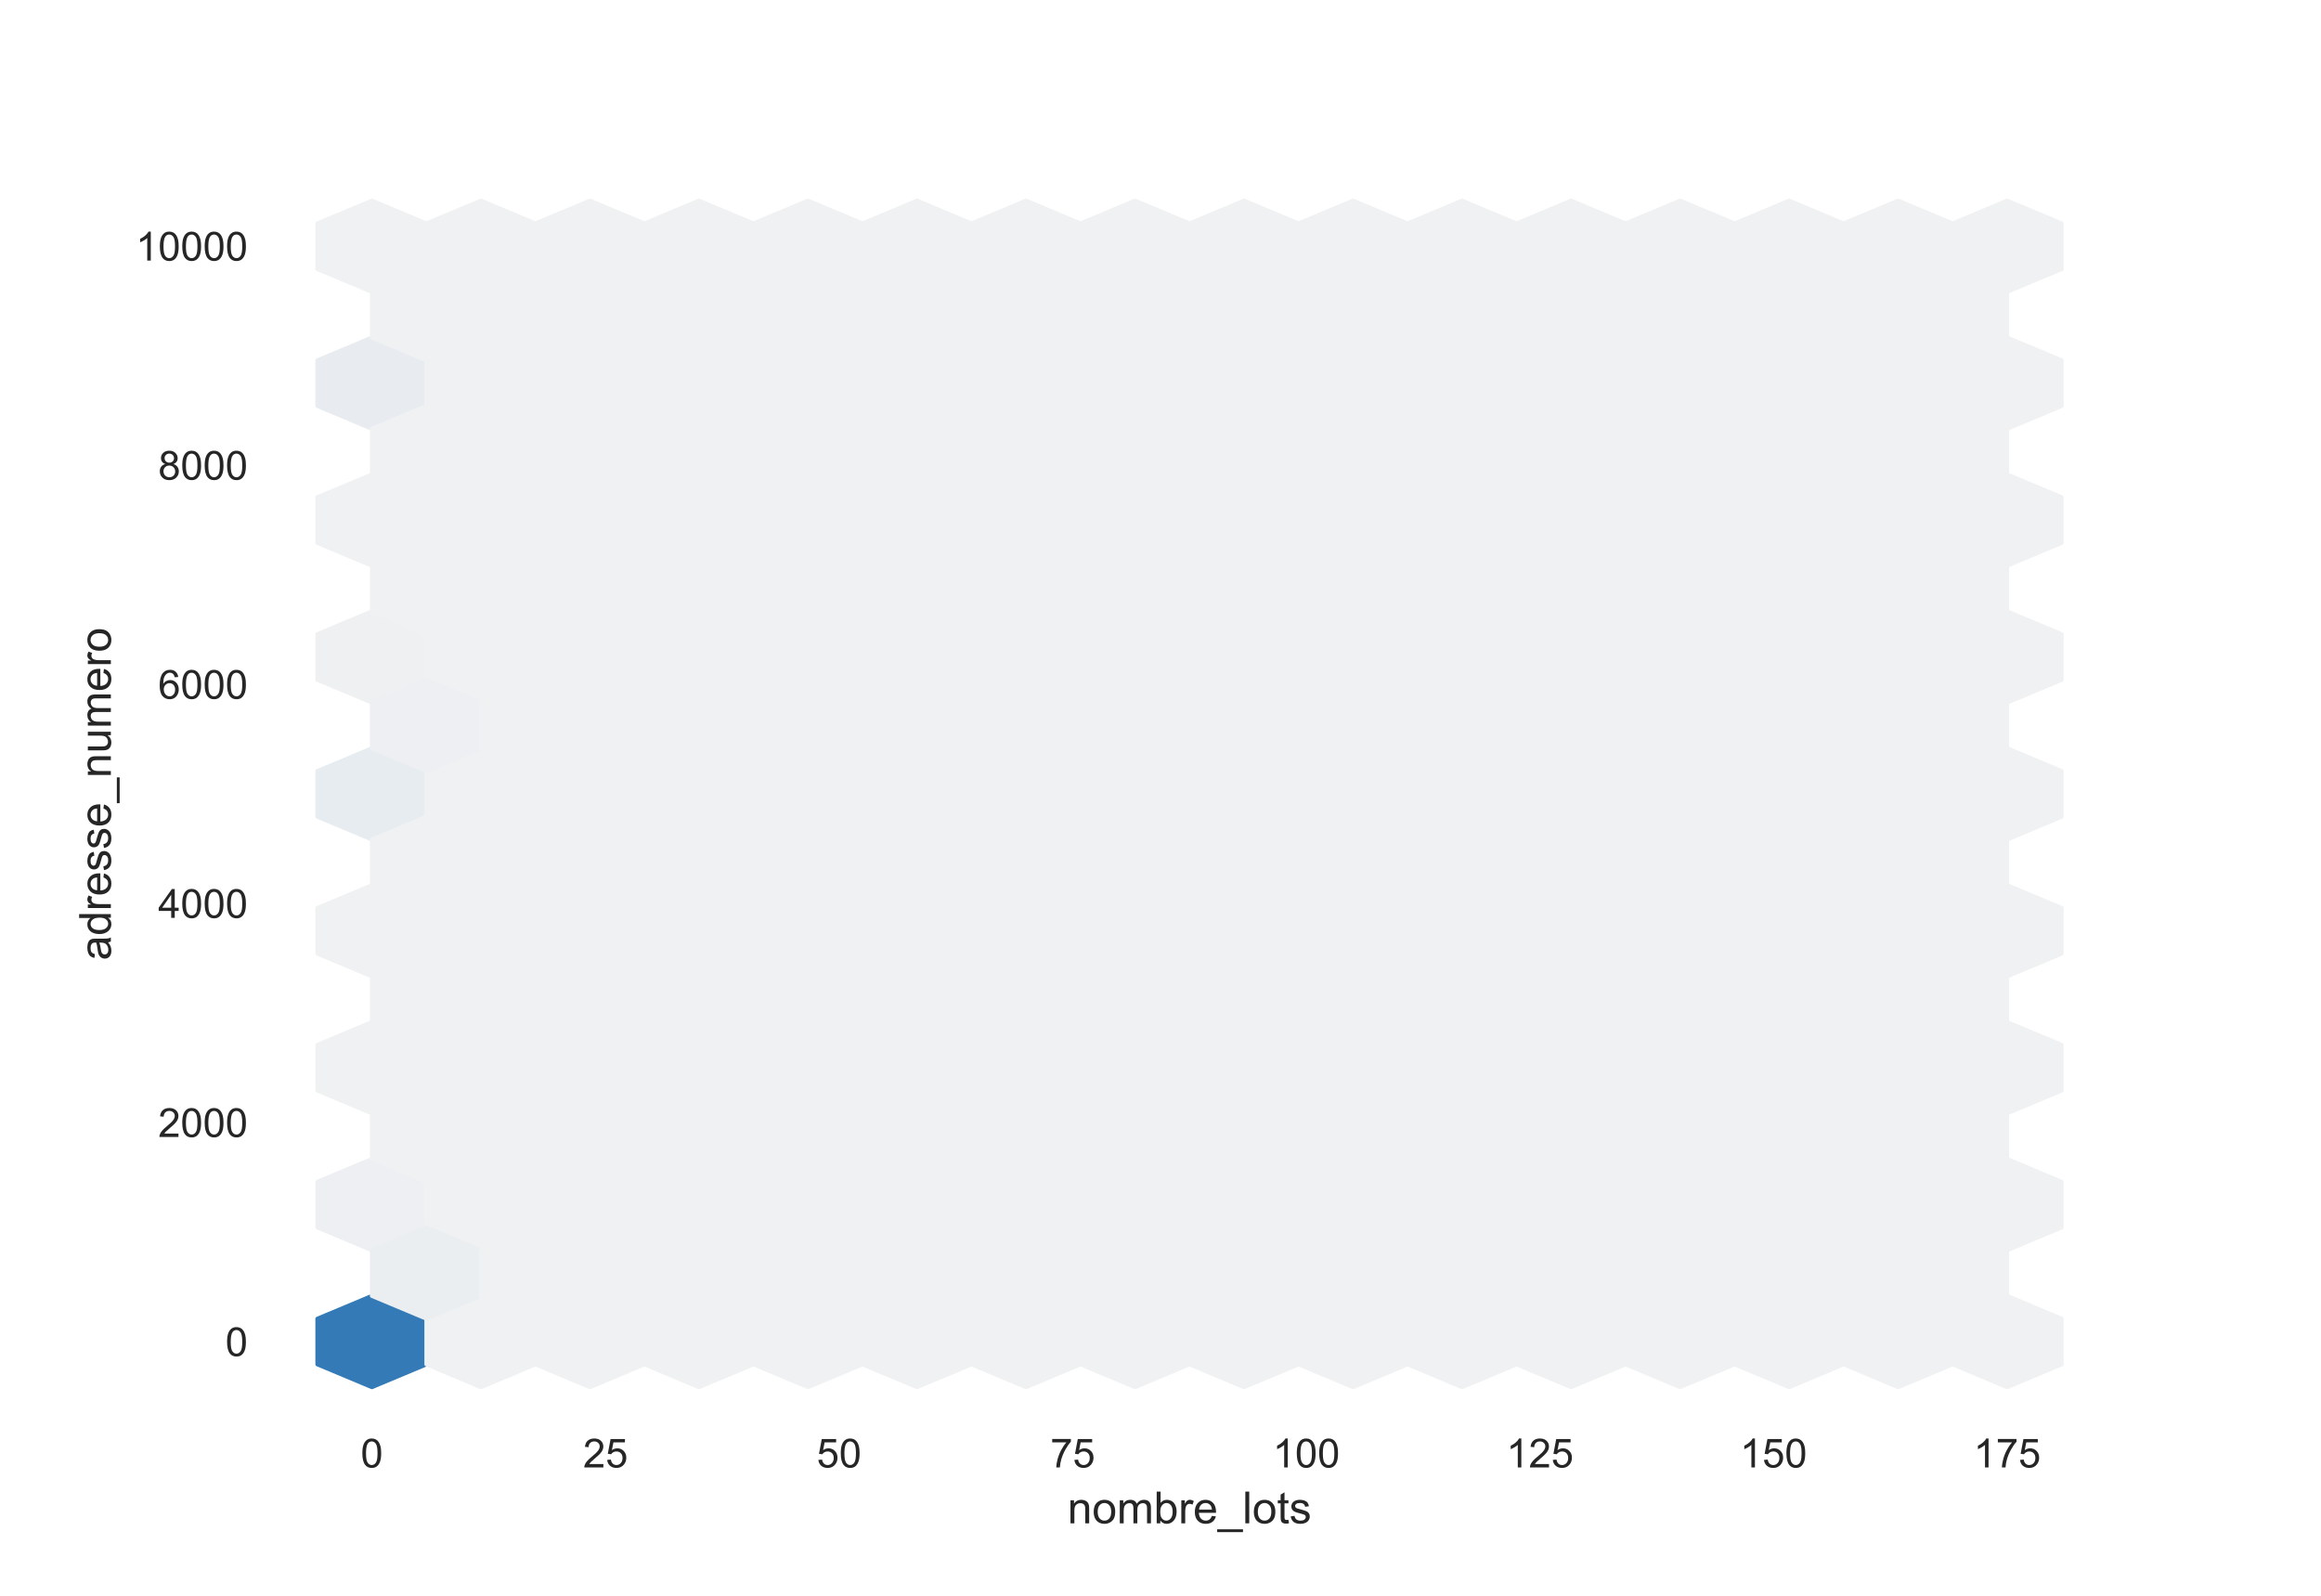 <?xml version="1.0" encoding="utf-8" standalone="no"?>
<!DOCTYPE svg PUBLIC "-//W3C//DTD SVG 1.1//EN"
  "http://www.w3.org/Graphics/SVG/1.1/DTD/svg11.dtd">
<!-- Created with matplotlib (https://matplotlib.org/) -->
<svg height="396pt" version="1.1" viewBox="0 0 576 396" width="576pt" xmlns="http://www.w3.org/2000/svg" xmlns:xlink="http://www.w3.org/1999/xlink">
 <defs>
  <style type="text/css">*{stroke-linecap:butt;stroke-linejoin:round;}</style>
 </defs>
 <g id="figure_1">
  <g id="patch_1">
   <path d="M 0 396 
L 576 396 
L 576 0 
L 0 0 
z
" style="fill:#ffffff;"/>
  </g>
  <g id="axes_1">
   <g id="patch_2">
    <path d="M 72 346.5 
L 518.4 346.5 
L 518.4 47.52 
L 72 47.52 
z
" style="fill:#ffffff;"/>
   </g>
   <g id="matplotlib.axis_1">
    <g id="xtick_1">
     <g id="text_1">
      <!-- 0 -->
      <g style="fill:#262626;" transform="translate(89.51 364.158)scale(0.1 -0.1)">
       <defs>
        <path d="M 4.156 35.297 
Q 4.156 48 6.766 55.734 
Q 9.375 63.484 14.516 67.672 
Q 19.672 71.875 27.484 71.875 
Q 33.25 71.875 37.594 69.547 
Q 41.938 67.234 44.766 62.859 
Q 47.609 58.5 49.219 52.219 
Q 50.828 45.953 50.828 35.297 
Q 50.828 22.703 48.234 14.969 
Q 45.656 7.234 40.5 3 
Q 35.359 -1.219 27.484 -1.219 
Q 17.141 -1.219 11.234 6.203 
Q 4.156 15.141 4.156 35.297 
z
M 13.188 35.297 
Q 13.188 17.672 17.312 11.828 
Q 21.438 6 27.484 6 
Q 33.547 6 37.672 11.859 
Q 41.797 17.719 41.797 35.297 
Q 41.797 52.984 37.672 58.781 
Q 33.547 64.594 27.391 64.594 
Q 21.344 64.594 17.719 59.469 
Q 13.188 52.938 13.188 35.297 
z
" id="ArialMT-48"/>
       </defs>
       <use xlink:href="#ArialMT-48"/>
      </g>
     </g>
    </g>
    <g id="xtick_2">
     <g id="text_2">
      <!-- 25 -->
      <g style="fill:#262626;" transform="translate(144.704 364.158)scale(0.1 -0.1)">
       <defs>
        <path d="M 50.344 8.453 
L 50.344 0 
L 3.031 0 
Q 2.938 3.172 4.047 6.109 
Q 5.859 10.938 9.828 15.625 
Q 13.812 20.312 21.344 26.469 
Q 33.016 36.031 37.109 41.625 
Q 41.219 47.219 41.219 52.203 
Q 41.219 57.422 37.469 61 
Q 33.734 64.594 27.734 64.594 
Q 21.391 64.594 17.578 60.781 
Q 13.766 56.984 13.719 50.25 
L 4.688 51.172 
Q 5.609 61.281 11.656 66.578 
Q 17.719 71.875 27.938 71.875 
Q 38.234 71.875 44.234 66.156 
Q 50.25 60.453 50.25 52 
Q 50.25 47.703 48.484 43.547 
Q 46.734 39.406 42.656 34.812 
Q 38.578 30.219 29.109 22.219 
Q 21.188 15.578 18.938 13.203 
Q 16.703 10.844 15.234 8.453 
z
" id="ArialMT-50"/>
        <path d="M 4.156 18.75 
L 13.375 19.531 
Q 14.406 12.797 18.141 9.391 
Q 21.875 6 27.156 6 
Q 33.5 6 37.891 10.781 
Q 42.281 15.578 42.281 23.484 
Q 42.281 31 38.062 35.344 
Q 33.844 39.703 27 39.703 
Q 22.75 39.703 19.328 37.766 
Q 15.922 35.844 13.969 32.766 
L 5.719 33.844 
L 12.641 70.609 
L 48.25 70.609 
L 48.25 62.203 
L 19.672 62.203 
L 15.828 42.969 
Q 22.266 47.469 29.344 47.469 
Q 38.719 47.469 45.156 40.969 
Q 51.609 34.469 51.609 24.266 
Q 51.609 14.547 45.953 7.469 
Q 39.062 -1.219 27.156 -1.219 
Q 17.391 -1.219 11.203 4.25 
Q 5.031 9.719 4.156 18.75 
z
" id="ArialMT-53"/>
       </defs>
       <use xlink:href="#ArialMT-50"/>
       <use x="55.615" xlink:href="#ArialMT-53"/>
      </g>
     </g>
    </g>
    <g id="xtick_3">
     <g id="text_3">
      <!-- 50 -->
      <g style="fill:#262626;" transform="translate(202.678 364.158)scale(0.1 -0.1)">
       <use xlink:href="#ArialMT-53"/>
       <use x="55.615" xlink:href="#ArialMT-48"/>
      </g>
     </g>
    </g>
    <g id="xtick_4">
     <g id="text_4">
      <!-- 75 -->
      <g style="fill:#262626;" transform="translate(260.652 364.158)scale(0.1 -0.1)">
       <defs>
        <path d="M 4.734 62.203 
L 4.734 70.656 
L 51.078 70.656 
L 51.078 63.812 
Q 44.234 56.547 37.516 44.484 
Q 30.812 32.422 27.156 19.672 
Q 24.516 10.688 23.781 0 
L 14.75 0 
Q 14.891 8.453 18.062 20.406 
Q 21.234 32.375 27.172 43.484 
Q 33.109 54.594 39.797 62.203 
z
" id="ArialMT-55"/>
       </defs>
       <use xlink:href="#ArialMT-55"/>
       <use x="55.615" xlink:href="#ArialMT-53"/>
      </g>
     </g>
    </g>
    <g id="xtick_5">
     <g id="text_5">
      <!-- 100 -->
      <g style="fill:#262626;" transform="translate(315.846 364.158)scale(0.1 -0.1)">
       <defs>
        <path d="M 37.25 0 
L 28.469 0 
L 28.469 56 
Q 25.297 52.984 20.141 49.953 
Q 14.984 46.922 10.891 45.406 
L 10.891 53.906 
Q 18.266 57.375 23.781 62.297 
Q 29.297 67.234 31.594 71.875 
L 37.25 71.875 
z
" id="ArialMT-49"/>
       </defs>
       <use xlink:href="#ArialMT-49"/>
       <use x="55.615" xlink:href="#ArialMT-48"/>
       <use x="111.23" xlink:href="#ArialMT-48"/>
      </g>
     </g>
    </g>
    <g id="xtick_6">
     <g id="text_6">
      <!-- 125 -->
      <g style="fill:#262626;" transform="translate(373.82 364.158)scale(0.1 -0.1)">
       <use xlink:href="#ArialMT-49"/>
       <use x="55.615" xlink:href="#ArialMT-50"/>
       <use x="111.23" xlink:href="#ArialMT-53"/>
      </g>
     </g>
    </g>
    <g id="xtick_7">
     <g id="text_7">
      <!-- 150 -->
      <g style="fill:#262626;" transform="translate(431.794 364.158)scale(0.1 -0.1)">
       <use xlink:href="#ArialMT-49"/>
       <use x="55.615" xlink:href="#ArialMT-53"/>
       <use x="111.23" xlink:href="#ArialMT-48"/>
      </g>
     </g>
    </g>
    <g id="xtick_8">
     <g id="text_8">
      <!-- 175 -->
      <g style="fill:#262626;" transform="translate(489.768 364.158)scale(0.1 -0.1)">
       <use xlink:href="#ArialMT-49"/>
       <use x="55.615" xlink:href="#ArialMT-55"/>
       <use x="111.23" xlink:href="#ArialMT-53"/>
      </g>
     </g>
    </g>
    <g id="text_9">
     <!-- nombre_lots -->
     <g style="fill:#262626;" transform="translate(264.936 378.019)scale(0.11 -0.11)">
      <defs>
       <path d="M 6.594 0 
L 6.594 51.859 
L 14.5 51.859 
L 14.5 44.484 
Q 20.219 53.031 31 53.031 
Q 35.688 53.031 39.625 51.344 
Q 43.562 49.656 45.516 46.922 
Q 47.469 44.188 48.25 40.438 
Q 48.734 37.984 48.734 31.891 
L 48.734 0 
L 39.938 0 
L 39.938 31.547 
Q 39.938 36.922 38.906 39.578 
Q 37.891 42.234 35.281 43.812 
Q 32.672 45.406 29.156 45.406 
Q 23.531 45.406 19.453 41.844 
Q 15.375 38.281 15.375 28.328 
L 15.375 0 
z
" id="ArialMT-110"/>
       <path d="M 3.328 25.922 
Q 3.328 40.328 11.328 47.266 
Q 18.016 53.031 27.641 53.031 
Q 38.328 53.031 45.109 46.016 
Q 51.906 39.016 51.906 26.656 
Q 51.906 16.656 48.906 10.906 
Q 45.906 5.172 40.156 2 
Q 34.422 -1.172 27.641 -1.172 
Q 16.75 -1.172 10.031 5.812 
Q 3.328 12.797 3.328 25.922 
z
M 12.359 25.922 
Q 12.359 15.969 16.703 11.016 
Q 21.047 6.062 27.641 6.062 
Q 34.188 6.062 38.531 11.031 
Q 42.875 16.016 42.875 26.219 
Q 42.875 35.844 38.5 40.797 
Q 34.125 45.75 27.641 45.75 
Q 21.047 45.75 16.703 40.812 
Q 12.359 35.891 12.359 25.922 
z
" id="ArialMT-111"/>
       <path d="M 6.594 0 
L 6.594 51.859 
L 14.453 51.859 
L 14.453 44.578 
Q 16.891 48.391 20.938 50.703 
Q 25 53.031 30.172 53.031 
Q 35.938 53.031 39.625 50.641 
Q 43.312 48.25 44.828 43.953 
Q 50.984 53.031 60.844 53.031 
Q 68.562 53.031 72.703 48.75 
Q 76.859 44.484 76.859 35.594 
L 76.859 0 
L 68.109 0 
L 68.109 32.672 
Q 68.109 37.938 67.25 40.25 
Q 66.406 42.578 64.156 43.984 
Q 61.922 45.406 58.891 45.406 
Q 53.422 45.406 49.797 41.766 
Q 46.188 38.141 46.188 30.125 
L 46.188 0 
L 37.406 0 
L 37.406 33.688 
Q 37.406 39.547 35.25 42.469 
Q 33.109 45.406 28.219 45.406 
Q 24.516 45.406 21.359 43.453 
Q 18.219 41.5 16.797 37.734 
Q 15.375 33.984 15.375 26.906 
L 15.375 0 
z
" id="ArialMT-109"/>
       <path d="M 14.703 0 
L 6.547 0 
L 6.547 71.578 
L 15.328 71.578 
L 15.328 46.047 
Q 20.906 53.031 29.547 53.031 
Q 34.328 53.031 38.594 51.094 
Q 42.875 49.172 45.625 45.672 
Q 48.391 42.188 49.953 37.25 
Q 51.516 32.328 51.516 26.703 
Q 51.516 13.375 44.922 6.094 
Q 38.328 -1.172 29.109 -1.172 
Q 19.922 -1.172 14.703 6.5 
z
M 14.594 26.312 
Q 14.594 17 17.141 12.844 
Q 21.297 6.062 28.375 6.062 
Q 34.125 6.062 38.328 11.062 
Q 42.531 16.062 42.531 25.984 
Q 42.531 36.141 38.5 40.969 
Q 34.469 45.797 28.766 45.797 
Q 23 45.797 18.797 40.797 
Q 14.594 35.797 14.594 26.312 
z
" id="ArialMT-98"/>
       <path d="M 6.5 0 
L 6.5 51.859 
L 14.406 51.859 
L 14.406 44 
Q 17.438 49.516 20 51.266 
Q 22.562 53.031 25.641 53.031 
Q 30.078 53.031 34.672 50.203 
L 31.641 42.047 
Q 28.422 43.953 25.203 43.953 
Q 22.312 43.953 20.016 42.219 
Q 17.719 40.484 16.75 37.406 
Q 15.281 32.719 15.281 27.156 
L 15.281 0 
z
" id="ArialMT-114"/>
       <path d="M 42.094 16.703 
L 51.172 15.578 
Q 49.031 7.625 43.219 3.219 
Q 37.406 -1.172 28.375 -1.172 
Q 17 -1.172 10.328 5.828 
Q 3.656 12.844 3.656 25.484 
Q 3.656 38.578 10.391 45.797 
Q 17.141 53.031 27.875 53.031 
Q 38.281 53.031 44.875 45.953 
Q 51.469 38.875 51.469 26.031 
Q 51.469 25.25 51.422 23.688 
L 12.75 23.688 
Q 13.234 15.141 17.578 10.594 
Q 21.922 6.062 28.422 6.062 
Q 33.25 6.062 36.672 8.594 
Q 40.094 11.141 42.094 16.703 
z
M 13.234 30.906 
L 42.188 30.906 
Q 41.609 37.453 38.875 40.719 
Q 34.672 45.797 27.984 45.797 
Q 21.922 45.797 17.797 41.75 
Q 13.672 37.703 13.234 30.906 
z
" id="ArialMT-101"/>
       <path d="M -1.516 -19.875 
L -1.516 -13.531 
L 56.734 -13.531 
L 56.734 -19.875 
z
" id="ArialMT-95"/>
       <path d="M 6.391 0 
L 6.391 71.578 
L 15.188 71.578 
L 15.188 0 
z
" id="ArialMT-108"/>
       <path d="M 25.781 7.859 
L 27.047 0.094 
Q 23.344 -0.688 20.406 -0.688 
Q 15.625 -0.688 12.984 0.828 
Q 10.359 2.344 9.281 4.812 
Q 8.203 7.281 8.203 15.188 
L 8.203 45.016 
L 1.766 45.016 
L 1.766 51.859 
L 8.203 51.859 
L 8.203 64.703 
L 16.938 69.969 
L 16.938 51.859 
L 25.781 51.859 
L 25.781 45.016 
L 16.938 45.016 
L 16.938 14.703 
Q 16.938 10.938 17.406 9.859 
Q 17.875 8.797 18.922 8.156 
Q 19.969 7.516 21.922 7.516 
Q 23.391 7.516 25.781 7.859 
z
" id="ArialMT-116"/>
       <path d="M 3.078 15.484 
L 11.766 16.844 
Q 12.5 11.625 15.844 8.844 
Q 19.188 6.062 25.203 6.062 
Q 31.25 6.062 34.172 8.516 
Q 37.109 10.984 37.109 14.312 
Q 37.109 17.281 34.516 19 
Q 32.719 20.172 25.531 21.969 
Q 15.875 24.422 12.141 26.203 
Q 8.406 27.984 6.469 31.125 
Q 4.547 34.281 4.547 38.094 
Q 4.547 41.547 6.125 44.5 
Q 7.719 47.469 10.453 49.422 
Q 12.5 50.922 16.031 51.969 
Q 19.578 53.031 23.641 53.031 
Q 29.734 53.031 34.344 51.266 
Q 38.969 49.516 41.156 46.5 
Q 43.359 43.5 44.188 38.484 
L 35.594 37.312 
Q 35.016 41.312 32.203 43.547 
Q 29.391 45.797 24.266 45.797 
Q 18.219 45.797 15.625 43.797 
Q 13.031 41.797 13.031 39.109 
Q 13.031 37.406 14.109 36.031 
Q 15.188 34.625 17.484 33.688 
Q 18.797 33.203 25.25 31.453 
Q 34.578 28.953 38.25 27.359 
Q 41.938 25.781 44.031 22.75 
Q 46.141 19.734 46.141 15.234 
Q 46.141 10.844 43.578 6.953 
Q 41.016 3.078 36.172 0.953 
Q 31.344 -1.172 25.25 -1.172 
Q 15.141 -1.172 9.844 3.031 
Q 4.547 7.234 3.078 15.484 
z
" id="ArialMT-115"/>
      </defs>
      <use xlink:href="#ArialMT-110"/>
      <use x="55.615" xlink:href="#ArialMT-111"/>
      <use x="111.23" xlink:href="#ArialMT-109"/>
      <use x="194.531" xlink:href="#ArialMT-98"/>
      <use x="250.146" xlink:href="#ArialMT-114"/>
      <use x="283.447" xlink:href="#ArialMT-101"/>
      <use x="339.062" xlink:href="#ArialMT-95"/>
      <use x="394.678" xlink:href="#ArialMT-108"/>
      <use x="416.895" xlink:href="#ArialMT-111"/>
      <use x="472.51" xlink:href="#ArialMT-116"/>
      <use x="500.293" xlink:href="#ArialMT-115"/>
     </g>
    </g>
   </g>
   <g id="matplotlib.axis_2">
    <g id="ytick_1">
     <g id="text_10">
      <!-- 0 -->
      <g style="fill:#262626;" transform="translate(55.939 336.516)scale(0.1 -0.1)">
       <use xlink:href="#ArialMT-48"/>
      </g>
     </g>
    </g>
    <g id="ytick_2">
     <g id="text_11">
      <!-- 2000 -->
      <g style="fill:#262626;" transform="translate(39.256 282.145)scale(0.1 -0.1)">
       <use xlink:href="#ArialMT-50"/>
       <use x="55.615" xlink:href="#ArialMT-48"/>
       <use x="111.23" xlink:href="#ArialMT-48"/>
       <use x="166.846" xlink:href="#ArialMT-48"/>
      </g>
     </g>
    </g>
    <g id="ytick_3">
     <g id="text_12">
      <!-- 4000 -->
      <g style="fill:#262626;" transform="translate(39.256 227.774)scale(0.1 -0.1)">
       <defs>
        <path d="M 32.328 0 
L 32.328 17.141 
L 1.266 17.141 
L 1.266 25.203 
L 33.938 71.578 
L 41.109 71.578 
L 41.109 25.203 
L 50.781 25.203 
L 50.781 17.141 
L 41.109 17.141 
L 41.109 0 
z
M 32.328 25.203 
L 32.328 57.469 
L 9.906 25.203 
z
" id="ArialMT-52"/>
       </defs>
       <use xlink:href="#ArialMT-52"/>
       <use x="55.615" xlink:href="#ArialMT-48"/>
       <use x="111.23" xlink:href="#ArialMT-48"/>
       <use x="166.846" xlink:href="#ArialMT-48"/>
      </g>
     </g>
    </g>
    <g id="ytick_4">
     <g id="text_13">
      <!-- 6000 -->
      <g style="fill:#262626;" transform="translate(39.256 173.403)scale(0.1 -0.1)">
       <defs>
        <path d="M 49.75 54.047 
L 41.016 53.375 
Q 39.844 58.547 37.703 60.891 
Q 34.125 64.656 28.906 64.656 
Q 24.703 64.656 21.531 62.312 
Q 17.391 59.281 14.984 53.469 
Q 12.594 47.656 12.5 36.922 
Q 15.672 41.75 20.266 44.094 
Q 24.859 46.438 29.891 46.438 
Q 38.672 46.438 44.844 39.969 
Q 51.031 33.5 51.031 23.25 
Q 51.031 16.5 48.125 10.719 
Q 45.219 4.938 40.141 1.859 
Q 35.062 -1.219 28.609 -1.219 
Q 17.625 -1.219 10.688 6.859 
Q 3.766 14.938 3.766 33.5 
Q 3.766 54.25 11.422 63.672 
Q 18.109 71.875 29.438 71.875 
Q 37.891 71.875 43.281 67.141 
Q 48.688 62.406 49.75 54.047 
z
M 13.875 23.188 
Q 13.875 18.656 15.797 14.5 
Q 17.719 10.359 21.188 8.172 
Q 24.656 6 28.469 6 
Q 34.031 6 38.031 10.484 
Q 42.047 14.984 42.047 22.703 
Q 42.047 30.125 38.078 34.391 
Q 34.125 38.672 28.125 38.672 
Q 22.172 38.672 18.016 34.391 
Q 13.875 30.125 13.875 23.188 
z
" id="ArialMT-54"/>
       </defs>
       <use xlink:href="#ArialMT-54"/>
       <use x="55.615" xlink:href="#ArialMT-48"/>
       <use x="111.23" xlink:href="#ArialMT-48"/>
       <use x="166.846" xlink:href="#ArialMT-48"/>
      </g>
     </g>
    </g>
    <g id="ytick_5">
     <g id="text_14">
      <!-- 8000 -->
      <g style="fill:#262626;" transform="translate(39.256 119.033)scale(0.1 -0.1)">
       <defs>
        <path d="M 17.672 38.812 
Q 12.203 40.828 9.562 44.531 
Q 6.938 48.25 6.938 53.422 
Q 6.938 61.234 12.547 66.547 
Q 18.172 71.875 27.484 71.875 
Q 36.859 71.875 42.578 66.422 
Q 48.297 60.984 48.297 53.172 
Q 48.297 48.188 45.672 44.5 
Q 43.062 40.828 37.75 38.812 
Q 44.344 36.672 47.781 31.875 
Q 51.219 27.094 51.219 20.453 
Q 51.219 11.281 44.719 5.031 
Q 38.234 -1.219 27.641 -1.219 
Q 17.047 -1.219 10.547 5.047 
Q 4.047 11.328 4.047 20.703 
Q 4.047 27.688 7.594 32.391 
Q 11.141 37.109 17.672 38.812 
z
M 15.922 53.719 
Q 15.922 48.641 19.188 45.406 
Q 22.469 42.188 27.688 42.188 
Q 32.766 42.188 36.016 45.375 
Q 39.266 48.578 39.266 53.219 
Q 39.266 58.062 35.906 61.359 
Q 32.562 64.656 27.594 64.656 
Q 22.562 64.656 19.234 61.422 
Q 15.922 58.203 15.922 53.719 
z
M 13.094 20.656 
Q 13.094 16.891 14.875 13.375 
Q 16.656 9.859 20.172 7.922 
Q 23.688 6 27.734 6 
Q 34.031 6 38.125 10.047 
Q 42.234 14.109 42.234 20.359 
Q 42.234 26.703 38.016 30.859 
Q 33.797 35.016 27.438 35.016 
Q 21.234 35.016 17.156 30.906 
Q 13.094 26.812 13.094 20.656 
z
" id="ArialMT-56"/>
       </defs>
       <use xlink:href="#ArialMT-56"/>
       <use x="55.615" xlink:href="#ArialMT-48"/>
       <use x="111.23" xlink:href="#ArialMT-48"/>
       <use x="166.846" xlink:href="#ArialMT-48"/>
      </g>
     </g>
    </g>
    <g id="ytick_6">
     <g id="text_15">
      <!-- 10000 -->
      <g style="fill:#262626;" transform="translate(33.695 64.662)scale(0.1 -0.1)">
       <use xlink:href="#ArialMT-49"/>
       <use x="55.615" xlink:href="#ArialMT-48"/>
       <use x="111.23" xlink:href="#ArialMT-48"/>
       <use x="166.846" xlink:href="#ArialMT-48"/>
       <use x="222.461" xlink:href="#ArialMT-48"/>
      </g>
     </g>
    </g>
    <g id="text_16">
     <!-- adresse_numero -->
     <g style="fill:#262626;" transform="translate(27.509 238.281)rotate(-90)scale(0.11 -0.11)">
      <defs>
       <path d="M 40.438 6.391 
Q 35.547 2.25 31.031 0.531 
Q 26.516 -1.172 21.344 -1.172 
Q 12.797 -1.172 8.203 3 
Q 3.609 7.172 3.609 13.672 
Q 3.609 17.484 5.344 20.625 
Q 7.078 23.781 9.891 25.688 
Q 12.703 27.594 16.219 28.562 
Q 18.797 29.25 24.031 29.891 
Q 34.672 31.156 39.703 32.906 
Q 39.75 34.719 39.75 35.203 
Q 39.75 40.578 37.25 42.781 
Q 33.891 45.75 27.25 45.75 
Q 21.047 45.75 18.094 43.578 
Q 15.141 41.406 13.719 35.891 
L 5.125 37.062 
Q 6.297 42.578 8.984 45.969 
Q 11.672 49.359 16.75 51.188 
Q 21.828 53.031 28.516 53.031 
Q 35.156 53.031 39.297 51.469 
Q 43.453 49.906 45.406 47.531 
Q 47.359 45.172 48.141 41.547 
Q 48.578 39.312 48.578 33.453 
L 48.578 21.734 
Q 48.578 9.469 49.141 6.219 
Q 49.703 2.984 51.375 0 
L 42.188 0 
Q 40.828 2.734 40.438 6.391 
z
M 39.703 26.031 
Q 34.906 24.078 25.344 22.703 
Q 19.922 21.922 17.672 20.938 
Q 15.438 19.969 14.203 18.094 
Q 12.984 16.219 12.984 13.922 
Q 12.984 10.406 15.641 8.062 
Q 18.312 5.719 23.438 5.719 
Q 28.516 5.719 32.469 7.938 
Q 36.422 10.156 38.281 14.016 
Q 39.703 17 39.703 22.797 
z
" id="ArialMT-97"/>
       <path d="M 40.234 0 
L 40.234 6.547 
Q 35.297 -1.172 25.734 -1.172 
Q 19.531 -1.172 14.328 2.25 
Q 9.125 5.672 6.266 11.797 
Q 3.422 17.922 3.422 25.875 
Q 3.422 33.641 6 39.969 
Q 8.594 46.297 13.766 49.656 
Q 18.953 53.031 25.344 53.031 
Q 30.031 53.031 33.688 51.047 
Q 37.359 49.078 39.656 45.906 
L 39.656 71.578 
L 48.391 71.578 
L 48.391 0 
z
M 12.453 25.875 
Q 12.453 15.922 16.641 10.984 
Q 20.844 6.062 26.562 6.062 
Q 32.328 6.062 36.344 10.766 
Q 40.375 15.484 40.375 25.141 
Q 40.375 35.797 36.266 40.766 
Q 32.172 45.75 26.172 45.75 
Q 20.312 45.75 16.375 40.969 
Q 12.453 36.188 12.453 25.875 
z
" id="ArialMT-100"/>
       <path d="M 40.578 0 
L 40.578 7.625 
Q 34.516 -1.172 24.125 -1.172 
Q 19.531 -1.172 15.547 0.578 
Q 11.578 2.344 9.641 5 
Q 7.719 7.672 6.938 11.531 
Q 6.391 14.109 6.391 19.734 
L 6.391 51.859 
L 15.188 51.859 
L 15.188 23.094 
Q 15.188 16.219 15.719 13.812 
Q 16.547 10.359 19.234 8.375 
Q 21.922 6.391 25.875 6.391 
Q 29.828 6.391 33.297 8.422 
Q 36.766 10.453 38.203 13.938 
Q 39.656 17.438 39.656 24.078 
L 39.656 51.859 
L 48.438 51.859 
L 48.438 0 
z
" id="ArialMT-117"/>
      </defs>
      <use xlink:href="#ArialMT-97"/>
      <use x="55.615" xlink:href="#ArialMT-100"/>
      <use x="111.23" xlink:href="#ArialMT-114"/>
      <use x="144.531" xlink:href="#ArialMT-101"/>
      <use x="200.146" xlink:href="#ArialMT-115"/>
      <use x="250.146" xlink:href="#ArialMT-115"/>
      <use x="300.146" xlink:href="#ArialMT-101"/>
      <use x="355.762" xlink:href="#ArialMT-95"/>
      <use x="411.377" xlink:href="#ArialMT-110"/>
      <use x="466.992" xlink:href="#ArialMT-117"/>
      <use x="522.607" xlink:href="#ArialMT-109"/>
      <use x="605.908" xlink:href="#ArialMT-101"/>
      <use x="661.523" xlink:href="#ArialMT-114"/>
      <use x="694.824" xlink:href="#ArialMT-111"/>
     </g>
    </g>
   </g>
   <g id="PolyCollection_1">
    <defs>
     <path d="M 105.818 -57.4 
L 105.818 -68.725 
L 92.291 -74.388 
L 78.764 -68.725 
L 78.764 -57.4 
L 92.291 -51.738 
z
" id="C0_0_b9863d9726"/>
    </defs>
    <g clip-path="url(#p2517b2cefb)">
     <use style="fill:#337ab7;stroke:#337ab7;" x="-0" xlink:href="#C0_0_b9863d9726" y="395.973"/>
    </g>
    <g clip-path="url(#p2517b2cefb)">
     <use style="fill:#edeff2;stroke:#edeff2;" x="-0" xlink:href="#C0_0_b9863d9726" y="361.998"/>
    </g>
    <g clip-path="url(#p2517b2cefb)">
     <use style="fill:#f0f1f2;stroke:#f0f1f2;" x="-0" xlink:href="#C0_0_b9863d9726" y="328.023"/>
    </g>
    <g clip-path="url(#p2517b2cefb)">
     <use style="fill:#f0f1f2;stroke:#f0f1f2;" x="-0" xlink:href="#C0_0_b9863d9726" y="294.048"/>
    </g>
    <g clip-path="url(#p2517b2cefb)">
     <use style="fill:#e7ecf0;stroke:#e7ecf0;" x="-0" xlink:href="#C0_0_b9863d9726" y="260.073"/>
    </g>
    <g clip-path="url(#p2517b2cefb)">
     <use style="fill:#eff0f2;stroke:#eff0f2;" x="-0" xlink:href="#C0_0_b9863d9726" y="226.098"/>
    </g>
    <g clip-path="url(#p2517b2cefb)">
     <use style="fill:#f0f1f2;stroke:#f0f1f2;" x="-0" xlink:href="#C0_0_b9863d9726" y="192.123"/>
    </g>
    <g clip-path="url(#p2517b2cefb)">
     <use style="fill:#e8ecf0;stroke:#e8ecf0;" x="-0" xlink:href="#C0_0_b9863d9726" y="158.148"/>
    </g>
    <g clip-path="url(#p2517b2cefb)">
     <use style="fill:#f0f1f2;stroke:#f0f1f2;" x="-0" xlink:href="#C0_0_b9863d9726" y="124.173"/>
    </g>
    <g clip-path="url(#p2517b2cefb)">
     <use style="fill:#f0f1f2;stroke:#f0f1f2;" x="27.055" xlink:href="#C0_0_b9863d9726" y="395.973"/>
    </g>
    <g clip-path="url(#p2517b2cefb)">
     <use style="fill:#f0f1f2;stroke:#f0f1f2;" x="27.055" xlink:href="#C0_0_b9863d9726" y="361.998"/>
    </g>
    <g clip-path="url(#p2517b2cefb)">
     <use style="fill:#f0f1f2;stroke:#f0f1f2;" x="27.055" xlink:href="#C0_0_b9863d9726" y="328.023"/>
    </g>
    <g clip-path="url(#p2517b2cefb)">
     <use style="fill:#f0f1f2;stroke:#f0f1f2;" x="27.055" xlink:href="#C0_0_b9863d9726" y="294.048"/>
    </g>
    <g clip-path="url(#p2517b2cefb)">
     <use style="fill:#f0f1f2;stroke:#f0f1f2;" x="27.055" xlink:href="#C0_0_b9863d9726" y="260.073"/>
    </g>
    <g clip-path="url(#p2517b2cefb)">
     <use style="fill:#f0f1f2;stroke:#f0f1f2;" x="27.055" xlink:href="#C0_0_b9863d9726" y="226.098"/>
    </g>
    <g clip-path="url(#p2517b2cefb)">
     <use style="fill:#f0f1f2;stroke:#f0f1f2;" x="27.055" xlink:href="#C0_0_b9863d9726" y="192.123"/>
    </g>
    <g clip-path="url(#p2517b2cefb)">
     <use style="fill:#f0f1f2;stroke:#f0f1f2;" x="27.055" xlink:href="#C0_0_b9863d9726" y="158.148"/>
    </g>
    <g clip-path="url(#p2517b2cefb)">
     <use style="fill:#f0f1f2;stroke:#f0f1f2;" x="27.055" xlink:href="#C0_0_b9863d9726" y="124.173"/>
    </g>
    <g clip-path="url(#p2517b2cefb)">
     <use style="fill:#f0f1f2;stroke:#f0f1f2;" x="54.109" xlink:href="#C0_0_b9863d9726" y="395.973"/>
    </g>
    <g clip-path="url(#p2517b2cefb)">
     <use style="fill:#f0f1f2;stroke:#f0f1f2;" x="54.109" xlink:href="#C0_0_b9863d9726" y="361.998"/>
    </g>
    <g clip-path="url(#p2517b2cefb)">
     <use style="fill:#f0f1f2;stroke:#f0f1f2;" x="54.109" xlink:href="#C0_0_b9863d9726" y="328.023"/>
    </g>
    <g clip-path="url(#p2517b2cefb)">
     <use style="fill:#f0f1f2;stroke:#f0f1f2;" x="54.109" xlink:href="#C0_0_b9863d9726" y="294.048"/>
    </g>
    <g clip-path="url(#p2517b2cefb)">
     <use style="fill:#f0f1f2;stroke:#f0f1f2;" x="54.109" xlink:href="#C0_0_b9863d9726" y="260.073"/>
    </g>
    <g clip-path="url(#p2517b2cefb)">
     <use style="fill:#f0f1f2;stroke:#f0f1f2;" x="54.109" xlink:href="#C0_0_b9863d9726" y="226.098"/>
    </g>
    <g clip-path="url(#p2517b2cefb)">
     <use style="fill:#f0f1f2;stroke:#f0f1f2;" x="54.109" xlink:href="#C0_0_b9863d9726" y="192.123"/>
    </g>
    <g clip-path="url(#p2517b2cefb)">
     <use style="fill:#f0f1f2;stroke:#f0f1f2;" x="54.109" xlink:href="#C0_0_b9863d9726" y="158.148"/>
    </g>
    <g clip-path="url(#p2517b2cefb)">
     <use style="fill:#f0f1f2;stroke:#f0f1f2;" x="54.109" xlink:href="#C0_0_b9863d9726" y="124.173"/>
    </g>
    <g clip-path="url(#p2517b2cefb)">
     <use style="fill:#f0f1f2;stroke:#f0f1f2;" x="81.164" xlink:href="#C0_0_b9863d9726" y="395.973"/>
    </g>
    <g clip-path="url(#p2517b2cefb)">
     <use style="fill:#f0f1f2;stroke:#f0f1f2;" x="81.164" xlink:href="#C0_0_b9863d9726" y="361.998"/>
    </g>
    <g clip-path="url(#p2517b2cefb)">
     <use style="fill:#f0f1f2;stroke:#f0f1f2;" x="81.164" xlink:href="#C0_0_b9863d9726" y="328.023"/>
    </g>
    <g clip-path="url(#p2517b2cefb)">
     <use style="fill:#f0f1f2;stroke:#f0f1f2;" x="81.164" xlink:href="#C0_0_b9863d9726" y="294.048"/>
    </g>
    <g clip-path="url(#p2517b2cefb)">
     <use style="fill:#f0f1f2;stroke:#f0f1f2;" x="81.164" xlink:href="#C0_0_b9863d9726" y="260.073"/>
    </g>
    <g clip-path="url(#p2517b2cefb)">
     <use style="fill:#f0f1f2;stroke:#f0f1f2;" x="81.164" xlink:href="#C0_0_b9863d9726" y="226.098"/>
    </g>
    <g clip-path="url(#p2517b2cefb)">
     <use style="fill:#f0f1f2;stroke:#f0f1f2;" x="81.164" xlink:href="#C0_0_b9863d9726" y="192.123"/>
    </g>
    <g clip-path="url(#p2517b2cefb)">
     <use style="fill:#f0f1f2;stroke:#f0f1f2;" x="81.164" xlink:href="#C0_0_b9863d9726" y="158.148"/>
    </g>
    <g clip-path="url(#p2517b2cefb)">
     <use style="fill:#f0f1f2;stroke:#f0f1f2;" x="81.164" xlink:href="#C0_0_b9863d9726" y="124.173"/>
    </g>
    <g clip-path="url(#p2517b2cefb)">
     <use style="fill:#f0f1f2;stroke:#f0f1f2;" x="108.218" xlink:href="#C0_0_b9863d9726" y="395.973"/>
    </g>
    <g clip-path="url(#p2517b2cefb)">
     <use style="fill:#f0f1f2;stroke:#f0f1f2;" x="108.218" xlink:href="#C0_0_b9863d9726" y="361.998"/>
    </g>
    <g clip-path="url(#p2517b2cefb)">
     <use style="fill:#f0f1f2;stroke:#f0f1f2;" x="108.218" xlink:href="#C0_0_b9863d9726" y="328.023"/>
    </g>
    <g clip-path="url(#p2517b2cefb)">
     <use style="fill:#f0f1f2;stroke:#f0f1f2;" x="108.218" xlink:href="#C0_0_b9863d9726" y="294.048"/>
    </g>
    <g clip-path="url(#p2517b2cefb)">
     <use style="fill:#f0f1f2;stroke:#f0f1f2;" x="108.218" xlink:href="#C0_0_b9863d9726" y="260.073"/>
    </g>
    <g clip-path="url(#p2517b2cefb)">
     <use style="fill:#f0f1f2;stroke:#f0f1f2;" x="108.218" xlink:href="#C0_0_b9863d9726" y="226.098"/>
    </g>
    <g clip-path="url(#p2517b2cefb)">
     <use style="fill:#f0f1f2;stroke:#f0f1f2;" x="108.218" xlink:href="#C0_0_b9863d9726" y="192.123"/>
    </g>
    <g clip-path="url(#p2517b2cefb)">
     <use style="fill:#f0f1f2;stroke:#f0f1f2;" x="108.218" xlink:href="#C0_0_b9863d9726" y="158.148"/>
    </g>
    <g clip-path="url(#p2517b2cefb)">
     <use style="fill:#f0f1f2;stroke:#f0f1f2;" x="108.218" xlink:href="#C0_0_b9863d9726" y="124.173"/>
    </g>
    <g clip-path="url(#p2517b2cefb)">
     <use style="fill:#f0f1f2;stroke:#f0f1f2;" x="135.273" xlink:href="#C0_0_b9863d9726" y="395.973"/>
    </g>
    <g clip-path="url(#p2517b2cefb)">
     <use style="fill:#f0f1f2;stroke:#f0f1f2;" x="135.273" xlink:href="#C0_0_b9863d9726" y="361.998"/>
    </g>
    <g clip-path="url(#p2517b2cefb)">
     <use style="fill:#f0f1f2;stroke:#f0f1f2;" x="135.273" xlink:href="#C0_0_b9863d9726" y="328.023"/>
    </g>
    <g clip-path="url(#p2517b2cefb)">
     <use style="fill:#f0f1f2;stroke:#f0f1f2;" x="135.273" xlink:href="#C0_0_b9863d9726" y="294.048"/>
    </g>
    <g clip-path="url(#p2517b2cefb)">
     <use style="fill:#f0f1f2;stroke:#f0f1f2;" x="135.273" xlink:href="#C0_0_b9863d9726" y="260.073"/>
    </g>
    <g clip-path="url(#p2517b2cefb)">
     <use style="fill:#f0f1f2;stroke:#f0f1f2;" x="135.273" xlink:href="#C0_0_b9863d9726" y="226.098"/>
    </g>
    <g clip-path="url(#p2517b2cefb)">
     <use style="fill:#f0f1f2;stroke:#f0f1f2;" x="135.273" xlink:href="#C0_0_b9863d9726" y="192.123"/>
    </g>
    <g clip-path="url(#p2517b2cefb)">
     <use style="fill:#f0f1f2;stroke:#f0f1f2;" x="135.273" xlink:href="#C0_0_b9863d9726" y="158.148"/>
    </g>
    <g clip-path="url(#p2517b2cefb)">
     <use style="fill:#f0f1f2;stroke:#f0f1f2;" x="135.273" xlink:href="#C0_0_b9863d9726" y="124.173"/>
    </g>
    <g clip-path="url(#p2517b2cefb)">
     <use style="fill:#f0f1f2;stroke:#f0f1f2;" x="162.327" xlink:href="#C0_0_b9863d9726" y="395.973"/>
    </g>
    <g clip-path="url(#p2517b2cefb)">
     <use style="fill:#f0f1f2;stroke:#f0f1f2;" x="162.327" xlink:href="#C0_0_b9863d9726" y="361.998"/>
    </g>
    <g clip-path="url(#p2517b2cefb)">
     <use style="fill:#f0f1f2;stroke:#f0f1f2;" x="162.327" xlink:href="#C0_0_b9863d9726" y="328.023"/>
    </g>
    <g clip-path="url(#p2517b2cefb)">
     <use style="fill:#f0f1f2;stroke:#f0f1f2;" x="162.327" xlink:href="#C0_0_b9863d9726" y="294.048"/>
    </g>
    <g clip-path="url(#p2517b2cefb)">
     <use style="fill:#f0f1f2;stroke:#f0f1f2;" x="162.327" xlink:href="#C0_0_b9863d9726" y="260.073"/>
    </g>
    <g clip-path="url(#p2517b2cefb)">
     <use style="fill:#f0f1f2;stroke:#f0f1f2;" x="162.327" xlink:href="#C0_0_b9863d9726" y="226.098"/>
    </g>
    <g clip-path="url(#p2517b2cefb)">
     <use style="fill:#f0f1f2;stroke:#f0f1f2;" x="162.327" xlink:href="#C0_0_b9863d9726" y="192.123"/>
    </g>
    <g clip-path="url(#p2517b2cefb)">
     <use style="fill:#f0f1f2;stroke:#f0f1f2;" x="162.327" xlink:href="#C0_0_b9863d9726" y="158.148"/>
    </g>
    <g clip-path="url(#p2517b2cefb)">
     <use style="fill:#f0f1f2;stroke:#f0f1f2;" x="162.327" xlink:href="#C0_0_b9863d9726" y="124.173"/>
    </g>
    <g clip-path="url(#p2517b2cefb)">
     <use style="fill:#f0f1f2;stroke:#f0f1f2;" x="189.382" xlink:href="#C0_0_b9863d9726" y="395.973"/>
    </g>
    <g clip-path="url(#p2517b2cefb)">
     <use style="fill:#f0f1f2;stroke:#f0f1f2;" x="189.382" xlink:href="#C0_0_b9863d9726" y="361.998"/>
    </g>
    <g clip-path="url(#p2517b2cefb)">
     <use style="fill:#f0f1f2;stroke:#f0f1f2;" x="189.382" xlink:href="#C0_0_b9863d9726" y="328.023"/>
    </g>
    <g clip-path="url(#p2517b2cefb)">
     <use style="fill:#f0f1f2;stroke:#f0f1f2;" x="189.382" xlink:href="#C0_0_b9863d9726" y="294.048"/>
    </g>
    <g clip-path="url(#p2517b2cefb)">
     <use style="fill:#f0f1f2;stroke:#f0f1f2;" x="189.382" xlink:href="#C0_0_b9863d9726" y="260.073"/>
    </g>
    <g clip-path="url(#p2517b2cefb)">
     <use style="fill:#f0f1f2;stroke:#f0f1f2;" x="189.382" xlink:href="#C0_0_b9863d9726" y="226.098"/>
    </g>
    <g clip-path="url(#p2517b2cefb)">
     <use style="fill:#f0f1f2;stroke:#f0f1f2;" x="189.382" xlink:href="#C0_0_b9863d9726" y="192.123"/>
    </g>
    <g clip-path="url(#p2517b2cefb)">
     <use style="fill:#f0f1f2;stroke:#f0f1f2;" x="189.382" xlink:href="#C0_0_b9863d9726" y="158.148"/>
    </g>
    <g clip-path="url(#p2517b2cefb)">
     <use style="fill:#f0f1f2;stroke:#f0f1f2;" x="189.382" xlink:href="#C0_0_b9863d9726" y="124.173"/>
    </g>
    <g clip-path="url(#p2517b2cefb)">
     <use style="fill:#f0f1f2;stroke:#f0f1f2;" x="216.436" xlink:href="#C0_0_b9863d9726" y="395.973"/>
    </g>
    <g clip-path="url(#p2517b2cefb)">
     <use style="fill:#f0f1f2;stroke:#f0f1f2;" x="216.436" xlink:href="#C0_0_b9863d9726" y="361.998"/>
    </g>
    <g clip-path="url(#p2517b2cefb)">
     <use style="fill:#f0f1f2;stroke:#f0f1f2;" x="216.436" xlink:href="#C0_0_b9863d9726" y="328.023"/>
    </g>
    <g clip-path="url(#p2517b2cefb)">
     <use style="fill:#f0f1f2;stroke:#f0f1f2;" x="216.436" xlink:href="#C0_0_b9863d9726" y="294.048"/>
    </g>
    <g clip-path="url(#p2517b2cefb)">
     <use style="fill:#f0f1f2;stroke:#f0f1f2;" x="216.436" xlink:href="#C0_0_b9863d9726" y="260.073"/>
    </g>
    <g clip-path="url(#p2517b2cefb)">
     <use style="fill:#f0f1f2;stroke:#f0f1f2;" x="216.436" xlink:href="#C0_0_b9863d9726" y="226.098"/>
    </g>
    <g clip-path="url(#p2517b2cefb)">
     <use style="fill:#f0f1f2;stroke:#f0f1f2;" x="216.436" xlink:href="#C0_0_b9863d9726" y="192.123"/>
    </g>
    <g clip-path="url(#p2517b2cefb)">
     <use style="fill:#f0f1f2;stroke:#f0f1f2;" x="216.436" xlink:href="#C0_0_b9863d9726" y="158.148"/>
    </g>
    <g clip-path="url(#p2517b2cefb)">
     <use style="fill:#f0f1f2;stroke:#f0f1f2;" x="216.436" xlink:href="#C0_0_b9863d9726" y="124.173"/>
    </g>
    <g clip-path="url(#p2517b2cefb)">
     <use style="fill:#f0f1f2;stroke:#f0f1f2;" x="243.491" xlink:href="#C0_0_b9863d9726" y="395.973"/>
    </g>
    <g clip-path="url(#p2517b2cefb)">
     <use style="fill:#f0f1f2;stroke:#f0f1f2;" x="243.491" xlink:href="#C0_0_b9863d9726" y="361.998"/>
    </g>
    <g clip-path="url(#p2517b2cefb)">
     <use style="fill:#f0f1f2;stroke:#f0f1f2;" x="243.491" xlink:href="#C0_0_b9863d9726" y="328.023"/>
    </g>
    <g clip-path="url(#p2517b2cefb)">
     <use style="fill:#f0f1f2;stroke:#f0f1f2;" x="243.491" xlink:href="#C0_0_b9863d9726" y="294.048"/>
    </g>
    <g clip-path="url(#p2517b2cefb)">
     <use style="fill:#f0f1f2;stroke:#f0f1f2;" x="243.491" xlink:href="#C0_0_b9863d9726" y="260.073"/>
    </g>
    <g clip-path="url(#p2517b2cefb)">
     <use style="fill:#f0f1f2;stroke:#f0f1f2;" x="243.491" xlink:href="#C0_0_b9863d9726" y="226.098"/>
    </g>
    <g clip-path="url(#p2517b2cefb)">
     <use style="fill:#f0f1f2;stroke:#f0f1f2;" x="243.491" xlink:href="#C0_0_b9863d9726" y="192.123"/>
    </g>
    <g clip-path="url(#p2517b2cefb)">
     <use style="fill:#f0f1f2;stroke:#f0f1f2;" x="243.491" xlink:href="#C0_0_b9863d9726" y="158.148"/>
    </g>
    <g clip-path="url(#p2517b2cefb)">
     <use style="fill:#f0f1f2;stroke:#f0f1f2;" x="243.491" xlink:href="#C0_0_b9863d9726" y="124.173"/>
    </g>
    <g clip-path="url(#p2517b2cefb)">
     <use style="fill:#f0f1f2;stroke:#f0f1f2;" x="270.545" xlink:href="#C0_0_b9863d9726" y="395.973"/>
    </g>
    <g clip-path="url(#p2517b2cefb)">
     <use style="fill:#f0f1f2;stroke:#f0f1f2;" x="270.545" xlink:href="#C0_0_b9863d9726" y="361.998"/>
    </g>
    <g clip-path="url(#p2517b2cefb)">
     <use style="fill:#f0f1f2;stroke:#f0f1f2;" x="270.545" xlink:href="#C0_0_b9863d9726" y="328.023"/>
    </g>
    <g clip-path="url(#p2517b2cefb)">
     <use style="fill:#f0f1f2;stroke:#f0f1f2;" x="270.545" xlink:href="#C0_0_b9863d9726" y="294.048"/>
    </g>
    <g clip-path="url(#p2517b2cefb)">
     <use style="fill:#f0f1f2;stroke:#f0f1f2;" x="270.545" xlink:href="#C0_0_b9863d9726" y="260.073"/>
    </g>
    <g clip-path="url(#p2517b2cefb)">
     <use style="fill:#f0f1f2;stroke:#f0f1f2;" x="270.545" xlink:href="#C0_0_b9863d9726" y="226.098"/>
    </g>
    <g clip-path="url(#p2517b2cefb)">
     <use style="fill:#f0f1f2;stroke:#f0f1f2;" x="270.545" xlink:href="#C0_0_b9863d9726" y="192.123"/>
    </g>
    <g clip-path="url(#p2517b2cefb)">
     <use style="fill:#f0f1f2;stroke:#f0f1f2;" x="270.545" xlink:href="#C0_0_b9863d9726" y="158.148"/>
    </g>
    <g clip-path="url(#p2517b2cefb)">
     <use style="fill:#f0f1f2;stroke:#f0f1f2;" x="270.545" xlink:href="#C0_0_b9863d9726" y="124.173"/>
    </g>
    <g clip-path="url(#p2517b2cefb)">
     <use style="fill:#f0f1f2;stroke:#f0f1f2;" x="297.6" xlink:href="#C0_0_b9863d9726" y="395.973"/>
    </g>
    <g clip-path="url(#p2517b2cefb)">
     <use style="fill:#f0f1f2;stroke:#f0f1f2;" x="297.6" xlink:href="#C0_0_b9863d9726" y="361.998"/>
    </g>
    <g clip-path="url(#p2517b2cefb)">
     <use style="fill:#f0f1f2;stroke:#f0f1f2;" x="297.6" xlink:href="#C0_0_b9863d9726" y="328.023"/>
    </g>
    <g clip-path="url(#p2517b2cefb)">
     <use style="fill:#f0f1f2;stroke:#f0f1f2;" x="297.6" xlink:href="#C0_0_b9863d9726" y="294.048"/>
    </g>
    <g clip-path="url(#p2517b2cefb)">
     <use style="fill:#f0f1f2;stroke:#f0f1f2;" x="297.6" xlink:href="#C0_0_b9863d9726" y="260.073"/>
    </g>
    <g clip-path="url(#p2517b2cefb)">
     <use style="fill:#f0f1f2;stroke:#f0f1f2;" x="297.6" xlink:href="#C0_0_b9863d9726" y="226.098"/>
    </g>
    <g clip-path="url(#p2517b2cefb)">
     <use style="fill:#f0f1f2;stroke:#f0f1f2;" x="297.6" xlink:href="#C0_0_b9863d9726" y="192.123"/>
    </g>
    <g clip-path="url(#p2517b2cefb)">
     <use style="fill:#f0f1f2;stroke:#f0f1f2;" x="297.6" xlink:href="#C0_0_b9863d9726" y="158.148"/>
    </g>
    <g clip-path="url(#p2517b2cefb)">
     <use style="fill:#f0f1f2;stroke:#f0f1f2;" x="297.6" xlink:href="#C0_0_b9863d9726" y="124.173"/>
    </g>
    <g clip-path="url(#p2517b2cefb)">
     <use style="fill:#f0f1f2;stroke:#f0f1f2;" x="324.655" xlink:href="#C0_0_b9863d9726" y="395.973"/>
    </g>
    <g clip-path="url(#p2517b2cefb)">
     <use style="fill:#f0f1f2;stroke:#f0f1f2;" x="324.655" xlink:href="#C0_0_b9863d9726" y="361.998"/>
    </g>
    <g clip-path="url(#p2517b2cefb)">
     <use style="fill:#f0f1f2;stroke:#f0f1f2;" x="324.655" xlink:href="#C0_0_b9863d9726" y="328.023"/>
    </g>
    <g clip-path="url(#p2517b2cefb)">
     <use style="fill:#f0f1f2;stroke:#f0f1f2;" x="324.655" xlink:href="#C0_0_b9863d9726" y="294.048"/>
    </g>
    <g clip-path="url(#p2517b2cefb)">
     <use style="fill:#f0f1f2;stroke:#f0f1f2;" x="324.655" xlink:href="#C0_0_b9863d9726" y="260.073"/>
    </g>
    <g clip-path="url(#p2517b2cefb)">
     <use style="fill:#f0f1f2;stroke:#f0f1f2;" x="324.655" xlink:href="#C0_0_b9863d9726" y="226.098"/>
    </g>
    <g clip-path="url(#p2517b2cefb)">
     <use style="fill:#f0f1f2;stroke:#f0f1f2;" x="324.655" xlink:href="#C0_0_b9863d9726" y="192.123"/>
    </g>
    <g clip-path="url(#p2517b2cefb)">
     <use style="fill:#f0f1f2;stroke:#f0f1f2;" x="324.655" xlink:href="#C0_0_b9863d9726" y="158.148"/>
    </g>
    <g clip-path="url(#p2517b2cefb)">
     <use style="fill:#f0f1f2;stroke:#f0f1f2;" x="324.655" xlink:href="#C0_0_b9863d9726" y="124.173"/>
    </g>
    <g clip-path="url(#p2517b2cefb)">
     <use style="fill:#f0f1f2;stroke:#f0f1f2;" x="351.709" xlink:href="#C0_0_b9863d9726" y="395.973"/>
    </g>
    <g clip-path="url(#p2517b2cefb)">
     <use style="fill:#f0f1f2;stroke:#f0f1f2;" x="351.709" xlink:href="#C0_0_b9863d9726" y="361.998"/>
    </g>
    <g clip-path="url(#p2517b2cefb)">
     <use style="fill:#f0f1f2;stroke:#f0f1f2;" x="351.709" xlink:href="#C0_0_b9863d9726" y="328.023"/>
    </g>
    <g clip-path="url(#p2517b2cefb)">
     <use style="fill:#f0f1f2;stroke:#f0f1f2;" x="351.709" xlink:href="#C0_0_b9863d9726" y="294.048"/>
    </g>
    <g clip-path="url(#p2517b2cefb)">
     <use style="fill:#f0f1f2;stroke:#f0f1f2;" x="351.709" xlink:href="#C0_0_b9863d9726" y="260.073"/>
    </g>
    <g clip-path="url(#p2517b2cefb)">
     <use style="fill:#f0f1f2;stroke:#f0f1f2;" x="351.709" xlink:href="#C0_0_b9863d9726" y="226.098"/>
    </g>
    <g clip-path="url(#p2517b2cefb)">
     <use style="fill:#f0f1f2;stroke:#f0f1f2;" x="351.709" xlink:href="#C0_0_b9863d9726" y="192.123"/>
    </g>
    <g clip-path="url(#p2517b2cefb)">
     <use style="fill:#f0f1f2;stroke:#f0f1f2;" x="351.709" xlink:href="#C0_0_b9863d9726" y="158.148"/>
    </g>
    <g clip-path="url(#p2517b2cefb)">
     <use style="fill:#f0f1f2;stroke:#f0f1f2;" x="351.709" xlink:href="#C0_0_b9863d9726" y="124.173"/>
    </g>
    <g clip-path="url(#p2517b2cefb)">
     <use style="fill:#f0f1f2;stroke:#f0f1f2;" x="378.764" xlink:href="#C0_0_b9863d9726" y="395.973"/>
    </g>
    <g clip-path="url(#p2517b2cefb)">
     <use style="fill:#f0f1f2;stroke:#f0f1f2;" x="378.764" xlink:href="#C0_0_b9863d9726" y="361.998"/>
    </g>
    <g clip-path="url(#p2517b2cefb)">
     <use style="fill:#f0f1f2;stroke:#f0f1f2;" x="378.764" xlink:href="#C0_0_b9863d9726" y="328.023"/>
    </g>
    <g clip-path="url(#p2517b2cefb)">
     <use style="fill:#f0f1f2;stroke:#f0f1f2;" x="378.764" xlink:href="#C0_0_b9863d9726" y="294.048"/>
    </g>
    <g clip-path="url(#p2517b2cefb)">
     <use style="fill:#f0f1f2;stroke:#f0f1f2;" x="378.764" xlink:href="#C0_0_b9863d9726" y="260.073"/>
    </g>
    <g clip-path="url(#p2517b2cefb)">
     <use style="fill:#f0f1f2;stroke:#f0f1f2;" x="378.764" xlink:href="#C0_0_b9863d9726" y="226.098"/>
    </g>
    <g clip-path="url(#p2517b2cefb)">
     <use style="fill:#f0f1f2;stroke:#f0f1f2;" x="378.764" xlink:href="#C0_0_b9863d9726" y="192.123"/>
    </g>
    <g clip-path="url(#p2517b2cefb)">
     <use style="fill:#f0f1f2;stroke:#f0f1f2;" x="378.764" xlink:href="#C0_0_b9863d9726" y="158.148"/>
    </g>
    <g clip-path="url(#p2517b2cefb)">
     <use style="fill:#f0f1f2;stroke:#f0f1f2;" x="378.764" xlink:href="#C0_0_b9863d9726" y="124.173"/>
    </g>
    <g clip-path="url(#p2517b2cefb)">
     <use style="fill:#f0f1f2;stroke:#f0f1f2;" x="405.818" xlink:href="#C0_0_b9863d9726" y="395.973"/>
    </g>
    <g clip-path="url(#p2517b2cefb)">
     <use style="fill:#f0f1f2;stroke:#f0f1f2;" x="405.818" xlink:href="#C0_0_b9863d9726" y="361.998"/>
    </g>
    <g clip-path="url(#p2517b2cefb)">
     <use style="fill:#f0f1f2;stroke:#f0f1f2;" x="405.818" xlink:href="#C0_0_b9863d9726" y="328.023"/>
    </g>
    <g clip-path="url(#p2517b2cefb)">
     <use style="fill:#f0f1f2;stroke:#f0f1f2;" x="405.818" xlink:href="#C0_0_b9863d9726" y="294.048"/>
    </g>
    <g clip-path="url(#p2517b2cefb)">
     <use style="fill:#f0f1f2;stroke:#f0f1f2;" x="405.818" xlink:href="#C0_0_b9863d9726" y="260.073"/>
    </g>
    <g clip-path="url(#p2517b2cefb)">
     <use style="fill:#f0f1f2;stroke:#f0f1f2;" x="405.818" xlink:href="#C0_0_b9863d9726" y="226.098"/>
    </g>
    <g clip-path="url(#p2517b2cefb)">
     <use style="fill:#f0f1f2;stroke:#f0f1f2;" x="405.818" xlink:href="#C0_0_b9863d9726" y="192.123"/>
    </g>
    <g clip-path="url(#p2517b2cefb)">
     <use style="fill:#f0f1f2;stroke:#f0f1f2;" x="405.818" xlink:href="#C0_0_b9863d9726" y="158.148"/>
    </g>
    <g clip-path="url(#p2517b2cefb)">
     <use style="fill:#f0f1f2;stroke:#f0f1f2;" x="405.818" xlink:href="#C0_0_b9863d9726" y="124.173"/>
    </g>
    <g clip-path="url(#p2517b2cefb)">
     <use style="fill:#ebeef1;stroke:#ebeef1;" x="13.527" xlink:href="#C0_0_b9863d9726" y="378.985"/>
    </g>
    <g clip-path="url(#p2517b2cefb)">
     <use style="fill:#f0f1f2;stroke:#f0f1f2;" x="13.527" xlink:href="#C0_0_b9863d9726" y="345.01"/>
    </g>
    <g clip-path="url(#p2517b2cefb)">
     <use style="fill:#f0f1f2;stroke:#f0f1f2;" x="13.527" xlink:href="#C0_0_b9863d9726" y="311.035"/>
    </g>
    <g clip-path="url(#p2517b2cefb)">
     <use style="fill:#f0f1f2;stroke:#f0f1f2;" x="13.527" xlink:href="#C0_0_b9863d9726" y="277.06"/>
    </g>
    <g clip-path="url(#p2517b2cefb)">
     <use style="fill:#edeff2;stroke:#edeff2;" x="13.527" xlink:href="#C0_0_b9863d9726" y="243.085"/>
    </g>
    <g clip-path="url(#p2517b2cefb)">
     <use style="fill:#f0f1f2;stroke:#f0f1f2;" x="13.527" xlink:href="#C0_0_b9863d9726" y="209.11"/>
    </g>
    <g clip-path="url(#p2517b2cefb)">
     <use style="fill:#f0f1f2;stroke:#f0f1f2;" x="13.527" xlink:href="#C0_0_b9863d9726" y="175.135"/>
    </g>
    <g clip-path="url(#p2517b2cefb)">
     <use style="fill:#f0f1f2;stroke:#f0f1f2;" x="13.527" xlink:href="#C0_0_b9863d9726" y="141.16"/>
    </g>
    <g clip-path="url(#p2517b2cefb)">
     <use style="fill:#f0f1f2;stroke:#f0f1f2;" x="40.582" xlink:href="#C0_0_b9863d9726" y="378.985"/>
    </g>
    <g clip-path="url(#p2517b2cefb)">
     <use style="fill:#f0f1f2;stroke:#f0f1f2;" x="40.582" xlink:href="#C0_0_b9863d9726" y="345.01"/>
    </g>
    <g clip-path="url(#p2517b2cefb)">
     <use style="fill:#f0f1f2;stroke:#f0f1f2;" x="40.582" xlink:href="#C0_0_b9863d9726" y="311.035"/>
    </g>
    <g clip-path="url(#p2517b2cefb)">
     <use style="fill:#f0f1f2;stroke:#f0f1f2;" x="40.582" xlink:href="#C0_0_b9863d9726" y="277.06"/>
    </g>
    <g clip-path="url(#p2517b2cefb)">
     <use style="fill:#f0f1f2;stroke:#f0f1f2;" x="40.582" xlink:href="#C0_0_b9863d9726" y="243.085"/>
    </g>
    <g clip-path="url(#p2517b2cefb)">
     <use style="fill:#f0f1f2;stroke:#f0f1f2;" x="40.582" xlink:href="#C0_0_b9863d9726" y="209.11"/>
    </g>
    <g clip-path="url(#p2517b2cefb)">
     <use style="fill:#f0f1f2;stroke:#f0f1f2;" x="40.582" xlink:href="#C0_0_b9863d9726" y="175.135"/>
    </g>
    <g clip-path="url(#p2517b2cefb)">
     <use style="fill:#f0f1f2;stroke:#f0f1f2;" x="40.582" xlink:href="#C0_0_b9863d9726" y="141.16"/>
    </g>
    <g clip-path="url(#p2517b2cefb)">
     <use style="fill:#f0f1f2;stroke:#f0f1f2;" x="67.636" xlink:href="#C0_0_b9863d9726" y="378.985"/>
    </g>
    <g clip-path="url(#p2517b2cefb)">
     <use style="fill:#f0f1f2;stroke:#f0f1f2;" x="67.636" xlink:href="#C0_0_b9863d9726" y="345.01"/>
    </g>
    <g clip-path="url(#p2517b2cefb)">
     <use style="fill:#f0f1f2;stroke:#f0f1f2;" x="67.636" xlink:href="#C0_0_b9863d9726" y="311.035"/>
    </g>
    <g clip-path="url(#p2517b2cefb)">
     <use style="fill:#f0f1f2;stroke:#f0f1f2;" x="67.636" xlink:href="#C0_0_b9863d9726" y="277.06"/>
    </g>
    <g clip-path="url(#p2517b2cefb)">
     <use style="fill:#f0f1f2;stroke:#f0f1f2;" x="67.636" xlink:href="#C0_0_b9863d9726" y="243.085"/>
    </g>
    <g clip-path="url(#p2517b2cefb)">
     <use style="fill:#f0f1f2;stroke:#f0f1f2;" x="67.636" xlink:href="#C0_0_b9863d9726" y="209.11"/>
    </g>
    <g clip-path="url(#p2517b2cefb)">
     <use style="fill:#f0f1f2;stroke:#f0f1f2;" x="67.636" xlink:href="#C0_0_b9863d9726" y="175.135"/>
    </g>
    <g clip-path="url(#p2517b2cefb)">
     <use style="fill:#f0f1f2;stroke:#f0f1f2;" x="67.636" xlink:href="#C0_0_b9863d9726" y="141.16"/>
    </g>
    <g clip-path="url(#p2517b2cefb)">
     <use style="fill:#f0f1f2;stroke:#f0f1f2;" x="94.691" xlink:href="#C0_0_b9863d9726" y="378.985"/>
    </g>
    <g clip-path="url(#p2517b2cefb)">
     <use style="fill:#f0f1f2;stroke:#f0f1f2;" x="94.691" xlink:href="#C0_0_b9863d9726" y="345.01"/>
    </g>
    <g clip-path="url(#p2517b2cefb)">
     <use style="fill:#f0f1f2;stroke:#f0f1f2;" x="94.691" xlink:href="#C0_0_b9863d9726" y="311.035"/>
    </g>
    <g clip-path="url(#p2517b2cefb)">
     <use style="fill:#f0f1f2;stroke:#f0f1f2;" x="94.691" xlink:href="#C0_0_b9863d9726" y="277.06"/>
    </g>
    <g clip-path="url(#p2517b2cefb)">
     <use style="fill:#f0f1f2;stroke:#f0f1f2;" x="94.691" xlink:href="#C0_0_b9863d9726" y="243.085"/>
    </g>
    <g clip-path="url(#p2517b2cefb)">
     <use style="fill:#f0f1f2;stroke:#f0f1f2;" x="94.691" xlink:href="#C0_0_b9863d9726" y="209.11"/>
    </g>
    <g clip-path="url(#p2517b2cefb)">
     <use style="fill:#f0f1f2;stroke:#f0f1f2;" x="94.691" xlink:href="#C0_0_b9863d9726" y="175.135"/>
    </g>
    <g clip-path="url(#p2517b2cefb)">
     <use style="fill:#f0f1f2;stroke:#f0f1f2;" x="94.691" xlink:href="#C0_0_b9863d9726" y="141.16"/>
    </g>
    <g clip-path="url(#p2517b2cefb)">
     <use style="fill:#f0f1f2;stroke:#f0f1f2;" x="121.745" xlink:href="#C0_0_b9863d9726" y="378.985"/>
    </g>
    <g clip-path="url(#p2517b2cefb)">
     <use style="fill:#f0f1f2;stroke:#f0f1f2;" x="121.745" xlink:href="#C0_0_b9863d9726" y="345.01"/>
    </g>
    <g clip-path="url(#p2517b2cefb)">
     <use style="fill:#f0f1f2;stroke:#f0f1f2;" x="121.745" xlink:href="#C0_0_b9863d9726" y="311.035"/>
    </g>
    <g clip-path="url(#p2517b2cefb)">
     <use style="fill:#f0f1f2;stroke:#f0f1f2;" x="121.745" xlink:href="#C0_0_b9863d9726" y="277.06"/>
    </g>
    <g clip-path="url(#p2517b2cefb)">
     <use style="fill:#f0f1f2;stroke:#f0f1f2;" x="121.745" xlink:href="#C0_0_b9863d9726" y="243.085"/>
    </g>
    <g clip-path="url(#p2517b2cefb)">
     <use style="fill:#f0f1f2;stroke:#f0f1f2;" x="121.745" xlink:href="#C0_0_b9863d9726" y="209.11"/>
    </g>
    <g clip-path="url(#p2517b2cefb)">
     <use style="fill:#f0f1f2;stroke:#f0f1f2;" x="121.745" xlink:href="#C0_0_b9863d9726" y="175.135"/>
    </g>
    <g clip-path="url(#p2517b2cefb)">
     <use style="fill:#f0f1f2;stroke:#f0f1f2;" x="121.745" xlink:href="#C0_0_b9863d9726" y="141.16"/>
    </g>
    <g clip-path="url(#p2517b2cefb)">
     <use style="fill:#f0f1f2;stroke:#f0f1f2;" x="148.8" xlink:href="#C0_0_b9863d9726" y="378.985"/>
    </g>
    <g clip-path="url(#p2517b2cefb)">
     <use style="fill:#f0f1f2;stroke:#f0f1f2;" x="148.8" xlink:href="#C0_0_b9863d9726" y="345.01"/>
    </g>
    <g clip-path="url(#p2517b2cefb)">
     <use style="fill:#f0f1f2;stroke:#f0f1f2;" x="148.8" xlink:href="#C0_0_b9863d9726" y="311.035"/>
    </g>
    <g clip-path="url(#p2517b2cefb)">
     <use style="fill:#f0f1f2;stroke:#f0f1f2;" x="148.8" xlink:href="#C0_0_b9863d9726" y="277.06"/>
    </g>
    <g clip-path="url(#p2517b2cefb)">
     <use style="fill:#f0f1f2;stroke:#f0f1f2;" x="148.8" xlink:href="#C0_0_b9863d9726" y="243.085"/>
    </g>
    <g clip-path="url(#p2517b2cefb)">
     <use style="fill:#f0f1f2;stroke:#f0f1f2;" x="148.8" xlink:href="#C0_0_b9863d9726" y="209.11"/>
    </g>
    <g clip-path="url(#p2517b2cefb)">
     <use style="fill:#f0f1f2;stroke:#f0f1f2;" x="148.8" xlink:href="#C0_0_b9863d9726" y="175.135"/>
    </g>
    <g clip-path="url(#p2517b2cefb)">
     <use style="fill:#f0f1f2;stroke:#f0f1f2;" x="148.8" xlink:href="#C0_0_b9863d9726" y="141.16"/>
    </g>
    <g clip-path="url(#p2517b2cefb)">
     <use style="fill:#f0f1f2;stroke:#f0f1f2;" x="175.855" xlink:href="#C0_0_b9863d9726" y="378.985"/>
    </g>
    <g clip-path="url(#p2517b2cefb)">
     <use style="fill:#f0f1f2;stroke:#f0f1f2;" x="175.855" xlink:href="#C0_0_b9863d9726" y="345.01"/>
    </g>
    <g clip-path="url(#p2517b2cefb)">
     <use style="fill:#f0f1f2;stroke:#f0f1f2;" x="175.855" xlink:href="#C0_0_b9863d9726" y="311.035"/>
    </g>
    <g clip-path="url(#p2517b2cefb)">
     <use style="fill:#f0f1f2;stroke:#f0f1f2;" x="175.855" xlink:href="#C0_0_b9863d9726" y="277.06"/>
    </g>
    <g clip-path="url(#p2517b2cefb)">
     <use style="fill:#f0f1f2;stroke:#f0f1f2;" x="175.855" xlink:href="#C0_0_b9863d9726" y="243.085"/>
    </g>
    <g clip-path="url(#p2517b2cefb)">
     <use style="fill:#f0f1f2;stroke:#f0f1f2;" x="175.855" xlink:href="#C0_0_b9863d9726" y="209.11"/>
    </g>
    <g clip-path="url(#p2517b2cefb)">
     <use style="fill:#f0f1f2;stroke:#f0f1f2;" x="175.855" xlink:href="#C0_0_b9863d9726" y="175.135"/>
    </g>
    <g clip-path="url(#p2517b2cefb)">
     <use style="fill:#f0f1f2;stroke:#f0f1f2;" x="175.855" xlink:href="#C0_0_b9863d9726" y="141.16"/>
    </g>
    <g clip-path="url(#p2517b2cefb)">
     <use style="fill:#f0f1f2;stroke:#f0f1f2;" x="202.909" xlink:href="#C0_0_b9863d9726" y="378.985"/>
    </g>
    <g clip-path="url(#p2517b2cefb)">
     <use style="fill:#f0f1f2;stroke:#f0f1f2;" x="202.909" xlink:href="#C0_0_b9863d9726" y="345.01"/>
    </g>
    <g clip-path="url(#p2517b2cefb)">
     <use style="fill:#f0f1f2;stroke:#f0f1f2;" x="202.909" xlink:href="#C0_0_b9863d9726" y="311.035"/>
    </g>
    <g clip-path="url(#p2517b2cefb)">
     <use style="fill:#f0f1f2;stroke:#f0f1f2;" x="202.909" xlink:href="#C0_0_b9863d9726" y="277.06"/>
    </g>
    <g clip-path="url(#p2517b2cefb)">
     <use style="fill:#f0f1f2;stroke:#f0f1f2;" x="202.909" xlink:href="#C0_0_b9863d9726" y="243.085"/>
    </g>
    <g clip-path="url(#p2517b2cefb)">
     <use style="fill:#f0f1f2;stroke:#f0f1f2;" x="202.909" xlink:href="#C0_0_b9863d9726" y="209.11"/>
    </g>
    <g clip-path="url(#p2517b2cefb)">
     <use style="fill:#f0f1f2;stroke:#f0f1f2;" x="202.909" xlink:href="#C0_0_b9863d9726" y="175.135"/>
    </g>
    <g clip-path="url(#p2517b2cefb)">
     <use style="fill:#f0f1f2;stroke:#f0f1f2;" x="202.909" xlink:href="#C0_0_b9863d9726" y="141.16"/>
    </g>
    <g clip-path="url(#p2517b2cefb)">
     <use style="fill:#f0f1f2;stroke:#f0f1f2;" x="229.964" xlink:href="#C0_0_b9863d9726" y="378.985"/>
    </g>
    <g clip-path="url(#p2517b2cefb)">
     <use style="fill:#f0f1f2;stroke:#f0f1f2;" x="229.964" xlink:href="#C0_0_b9863d9726" y="345.01"/>
    </g>
    <g clip-path="url(#p2517b2cefb)">
     <use style="fill:#f0f1f2;stroke:#f0f1f2;" x="229.964" xlink:href="#C0_0_b9863d9726" y="311.035"/>
    </g>
    <g clip-path="url(#p2517b2cefb)">
     <use style="fill:#f0f1f2;stroke:#f0f1f2;" x="229.964" xlink:href="#C0_0_b9863d9726" y="277.06"/>
    </g>
    <g clip-path="url(#p2517b2cefb)">
     <use style="fill:#f0f1f2;stroke:#f0f1f2;" x="229.964" xlink:href="#C0_0_b9863d9726" y="243.085"/>
    </g>
    <g clip-path="url(#p2517b2cefb)">
     <use style="fill:#f0f1f2;stroke:#f0f1f2;" x="229.964" xlink:href="#C0_0_b9863d9726" y="209.11"/>
    </g>
    <g clip-path="url(#p2517b2cefb)">
     <use style="fill:#f0f1f2;stroke:#f0f1f2;" x="229.964" xlink:href="#C0_0_b9863d9726" y="175.135"/>
    </g>
    <g clip-path="url(#p2517b2cefb)">
     <use style="fill:#f0f1f2;stroke:#f0f1f2;" x="229.964" xlink:href="#C0_0_b9863d9726" y="141.16"/>
    </g>
    <g clip-path="url(#p2517b2cefb)">
     <use style="fill:#f0f1f2;stroke:#f0f1f2;" x="257.018" xlink:href="#C0_0_b9863d9726" y="378.985"/>
    </g>
    <g clip-path="url(#p2517b2cefb)">
     <use style="fill:#f0f1f2;stroke:#f0f1f2;" x="257.018" xlink:href="#C0_0_b9863d9726" y="345.01"/>
    </g>
    <g clip-path="url(#p2517b2cefb)">
     <use style="fill:#f0f1f2;stroke:#f0f1f2;" x="257.018" xlink:href="#C0_0_b9863d9726" y="311.035"/>
    </g>
    <g clip-path="url(#p2517b2cefb)">
     <use style="fill:#f0f1f2;stroke:#f0f1f2;" x="257.018" xlink:href="#C0_0_b9863d9726" y="277.06"/>
    </g>
    <g clip-path="url(#p2517b2cefb)">
     <use style="fill:#f0f1f2;stroke:#f0f1f2;" x="257.018" xlink:href="#C0_0_b9863d9726" y="243.085"/>
    </g>
    <g clip-path="url(#p2517b2cefb)">
     <use style="fill:#f0f1f2;stroke:#f0f1f2;" x="257.018" xlink:href="#C0_0_b9863d9726" y="209.11"/>
    </g>
    <g clip-path="url(#p2517b2cefb)">
     <use style="fill:#f0f1f2;stroke:#f0f1f2;" x="257.018" xlink:href="#C0_0_b9863d9726" y="175.135"/>
    </g>
    <g clip-path="url(#p2517b2cefb)">
     <use style="fill:#f0f1f2;stroke:#f0f1f2;" x="257.018" xlink:href="#C0_0_b9863d9726" y="141.16"/>
    </g>
    <g clip-path="url(#p2517b2cefb)">
     <use style="fill:#f0f1f2;stroke:#f0f1f2;" x="284.073" xlink:href="#C0_0_b9863d9726" y="378.985"/>
    </g>
    <g clip-path="url(#p2517b2cefb)">
     <use style="fill:#f0f1f2;stroke:#f0f1f2;" x="284.073" xlink:href="#C0_0_b9863d9726" y="345.01"/>
    </g>
    <g clip-path="url(#p2517b2cefb)">
     <use style="fill:#f0f1f2;stroke:#f0f1f2;" x="284.073" xlink:href="#C0_0_b9863d9726" y="311.035"/>
    </g>
    <g clip-path="url(#p2517b2cefb)">
     <use style="fill:#f0f1f2;stroke:#f0f1f2;" x="284.073" xlink:href="#C0_0_b9863d9726" y="277.06"/>
    </g>
    <g clip-path="url(#p2517b2cefb)">
     <use style="fill:#f0f1f2;stroke:#f0f1f2;" x="284.073" xlink:href="#C0_0_b9863d9726" y="243.085"/>
    </g>
    <g clip-path="url(#p2517b2cefb)">
     <use style="fill:#f0f1f2;stroke:#f0f1f2;" x="284.073" xlink:href="#C0_0_b9863d9726" y="209.11"/>
    </g>
    <g clip-path="url(#p2517b2cefb)">
     <use style="fill:#f0f1f2;stroke:#f0f1f2;" x="284.073" xlink:href="#C0_0_b9863d9726" y="175.135"/>
    </g>
    <g clip-path="url(#p2517b2cefb)">
     <use style="fill:#f0f1f2;stroke:#f0f1f2;" x="284.073" xlink:href="#C0_0_b9863d9726" y="141.16"/>
    </g>
    <g clip-path="url(#p2517b2cefb)">
     <use style="fill:#f0f1f2;stroke:#f0f1f2;" x="311.127" xlink:href="#C0_0_b9863d9726" y="378.985"/>
    </g>
    <g clip-path="url(#p2517b2cefb)">
     <use style="fill:#f0f1f2;stroke:#f0f1f2;" x="311.127" xlink:href="#C0_0_b9863d9726" y="345.01"/>
    </g>
    <g clip-path="url(#p2517b2cefb)">
     <use style="fill:#f0f1f2;stroke:#f0f1f2;" x="311.127" xlink:href="#C0_0_b9863d9726" y="311.035"/>
    </g>
    <g clip-path="url(#p2517b2cefb)">
     <use style="fill:#f0f1f2;stroke:#f0f1f2;" x="311.127" xlink:href="#C0_0_b9863d9726" y="277.06"/>
    </g>
    <g clip-path="url(#p2517b2cefb)">
     <use style="fill:#f0f1f2;stroke:#f0f1f2;" x="311.127" xlink:href="#C0_0_b9863d9726" y="243.085"/>
    </g>
    <g clip-path="url(#p2517b2cefb)">
     <use style="fill:#f0f1f2;stroke:#f0f1f2;" x="311.127" xlink:href="#C0_0_b9863d9726" y="209.11"/>
    </g>
    <g clip-path="url(#p2517b2cefb)">
     <use style="fill:#f0f1f2;stroke:#f0f1f2;" x="311.127" xlink:href="#C0_0_b9863d9726" y="175.135"/>
    </g>
    <g clip-path="url(#p2517b2cefb)">
     <use style="fill:#f0f1f2;stroke:#f0f1f2;" x="311.127" xlink:href="#C0_0_b9863d9726" y="141.16"/>
    </g>
    <g clip-path="url(#p2517b2cefb)">
     <use style="fill:#f0f1f2;stroke:#f0f1f2;" x="338.182" xlink:href="#C0_0_b9863d9726" y="378.985"/>
    </g>
    <g clip-path="url(#p2517b2cefb)">
     <use style="fill:#f0f1f2;stroke:#f0f1f2;" x="338.182" xlink:href="#C0_0_b9863d9726" y="345.01"/>
    </g>
    <g clip-path="url(#p2517b2cefb)">
     <use style="fill:#f0f1f2;stroke:#f0f1f2;" x="338.182" xlink:href="#C0_0_b9863d9726" y="311.035"/>
    </g>
    <g clip-path="url(#p2517b2cefb)">
     <use style="fill:#f0f1f2;stroke:#f0f1f2;" x="338.182" xlink:href="#C0_0_b9863d9726" y="277.06"/>
    </g>
    <g clip-path="url(#p2517b2cefb)">
     <use style="fill:#f0f1f2;stroke:#f0f1f2;" x="338.182" xlink:href="#C0_0_b9863d9726" y="243.085"/>
    </g>
    <g clip-path="url(#p2517b2cefb)">
     <use style="fill:#f0f1f2;stroke:#f0f1f2;" x="338.182" xlink:href="#C0_0_b9863d9726" y="209.11"/>
    </g>
    <g clip-path="url(#p2517b2cefb)">
     <use style="fill:#f0f1f2;stroke:#f0f1f2;" x="338.182" xlink:href="#C0_0_b9863d9726" y="175.135"/>
    </g>
    <g clip-path="url(#p2517b2cefb)">
     <use style="fill:#f0f1f2;stroke:#f0f1f2;" x="338.182" xlink:href="#C0_0_b9863d9726" y="141.16"/>
    </g>
    <g clip-path="url(#p2517b2cefb)">
     <use style="fill:#f0f1f2;stroke:#f0f1f2;" x="365.236" xlink:href="#C0_0_b9863d9726" y="378.985"/>
    </g>
    <g clip-path="url(#p2517b2cefb)">
     <use style="fill:#f0f1f2;stroke:#f0f1f2;" x="365.236" xlink:href="#C0_0_b9863d9726" y="345.01"/>
    </g>
    <g clip-path="url(#p2517b2cefb)">
     <use style="fill:#f0f1f2;stroke:#f0f1f2;" x="365.236" xlink:href="#C0_0_b9863d9726" y="311.035"/>
    </g>
    <g clip-path="url(#p2517b2cefb)">
     <use style="fill:#f0f1f2;stroke:#f0f1f2;" x="365.236" xlink:href="#C0_0_b9863d9726" y="277.06"/>
    </g>
    <g clip-path="url(#p2517b2cefb)">
     <use style="fill:#f0f1f2;stroke:#f0f1f2;" x="365.236" xlink:href="#C0_0_b9863d9726" y="243.085"/>
    </g>
    <g clip-path="url(#p2517b2cefb)">
     <use style="fill:#f0f1f2;stroke:#f0f1f2;" x="365.236" xlink:href="#C0_0_b9863d9726" y="209.11"/>
    </g>
    <g clip-path="url(#p2517b2cefb)">
     <use style="fill:#f0f1f2;stroke:#f0f1f2;" x="365.236" xlink:href="#C0_0_b9863d9726" y="175.135"/>
    </g>
    <g clip-path="url(#p2517b2cefb)">
     <use style="fill:#f0f1f2;stroke:#f0f1f2;" x="365.236" xlink:href="#C0_0_b9863d9726" y="141.16"/>
    </g>
    <g clip-path="url(#p2517b2cefb)">
     <use style="fill:#f0f1f2;stroke:#f0f1f2;" x="392.291" xlink:href="#C0_0_b9863d9726" y="378.985"/>
    </g>
    <g clip-path="url(#p2517b2cefb)">
     <use style="fill:#f0f1f2;stroke:#f0f1f2;" x="392.291" xlink:href="#C0_0_b9863d9726" y="345.01"/>
    </g>
    <g clip-path="url(#p2517b2cefb)">
     <use style="fill:#f0f1f2;stroke:#f0f1f2;" x="392.291" xlink:href="#C0_0_b9863d9726" y="311.035"/>
    </g>
    <g clip-path="url(#p2517b2cefb)">
     <use style="fill:#f0f1f2;stroke:#f0f1f2;" x="392.291" xlink:href="#C0_0_b9863d9726" y="277.06"/>
    </g>
    <g clip-path="url(#p2517b2cefb)">
     <use style="fill:#f0f1f2;stroke:#f0f1f2;" x="392.291" xlink:href="#C0_0_b9863d9726" y="243.085"/>
    </g>
    <g clip-path="url(#p2517b2cefb)">
     <use style="fill:#f0f1f2;stroke:#f0f1f2;" x="392.291" xlink:href="#C0_0_b9863d9726" y="209.11"/>
    </g>
    <g clip-path="url(#p2517b2cefb)">
     <use style="fill:#f0f1f2;stroke:#f0f1f2;" x="392.291" xlink:href="#C0_0_b9863d9726" y="175.135"/>
    </g>
    <g clip-path="url(#p2517b2cefb)">
     <use style="fill:#f0f1f2;stroke:#f0f1f2;" x="392.291" xlink:href="#C0_0_b9863d9726" y="141.16"/>
    </g>
   </g>
   <g id="patch_3">
    <path d="M 72 346.5 
L 72 47.52 
" style="fill:none;"/>
   </g>
   <g id="patch_4">
    <path d="M 518.4 346.5 
L 518.4 47.52 
" style="fill:none;"/>
   </g>
   <g id="patch_5">
    <path d="M 72 346.5 
L 518.4 346.5 
" style="fill:none;"/>
   </g>
   <g id="patch_6">
    <path d="M 72 47.52 
L 518.4 47.52 
" style="fill:none;"/>
   </g>
  </g>
 </g>
 <defs>
  <clipPath id="p2517b2cefb">
   <rect height="298.98" width="446.4" x="72" y="47.52"/>
  </clipPath>
 </defs>
</svg>
